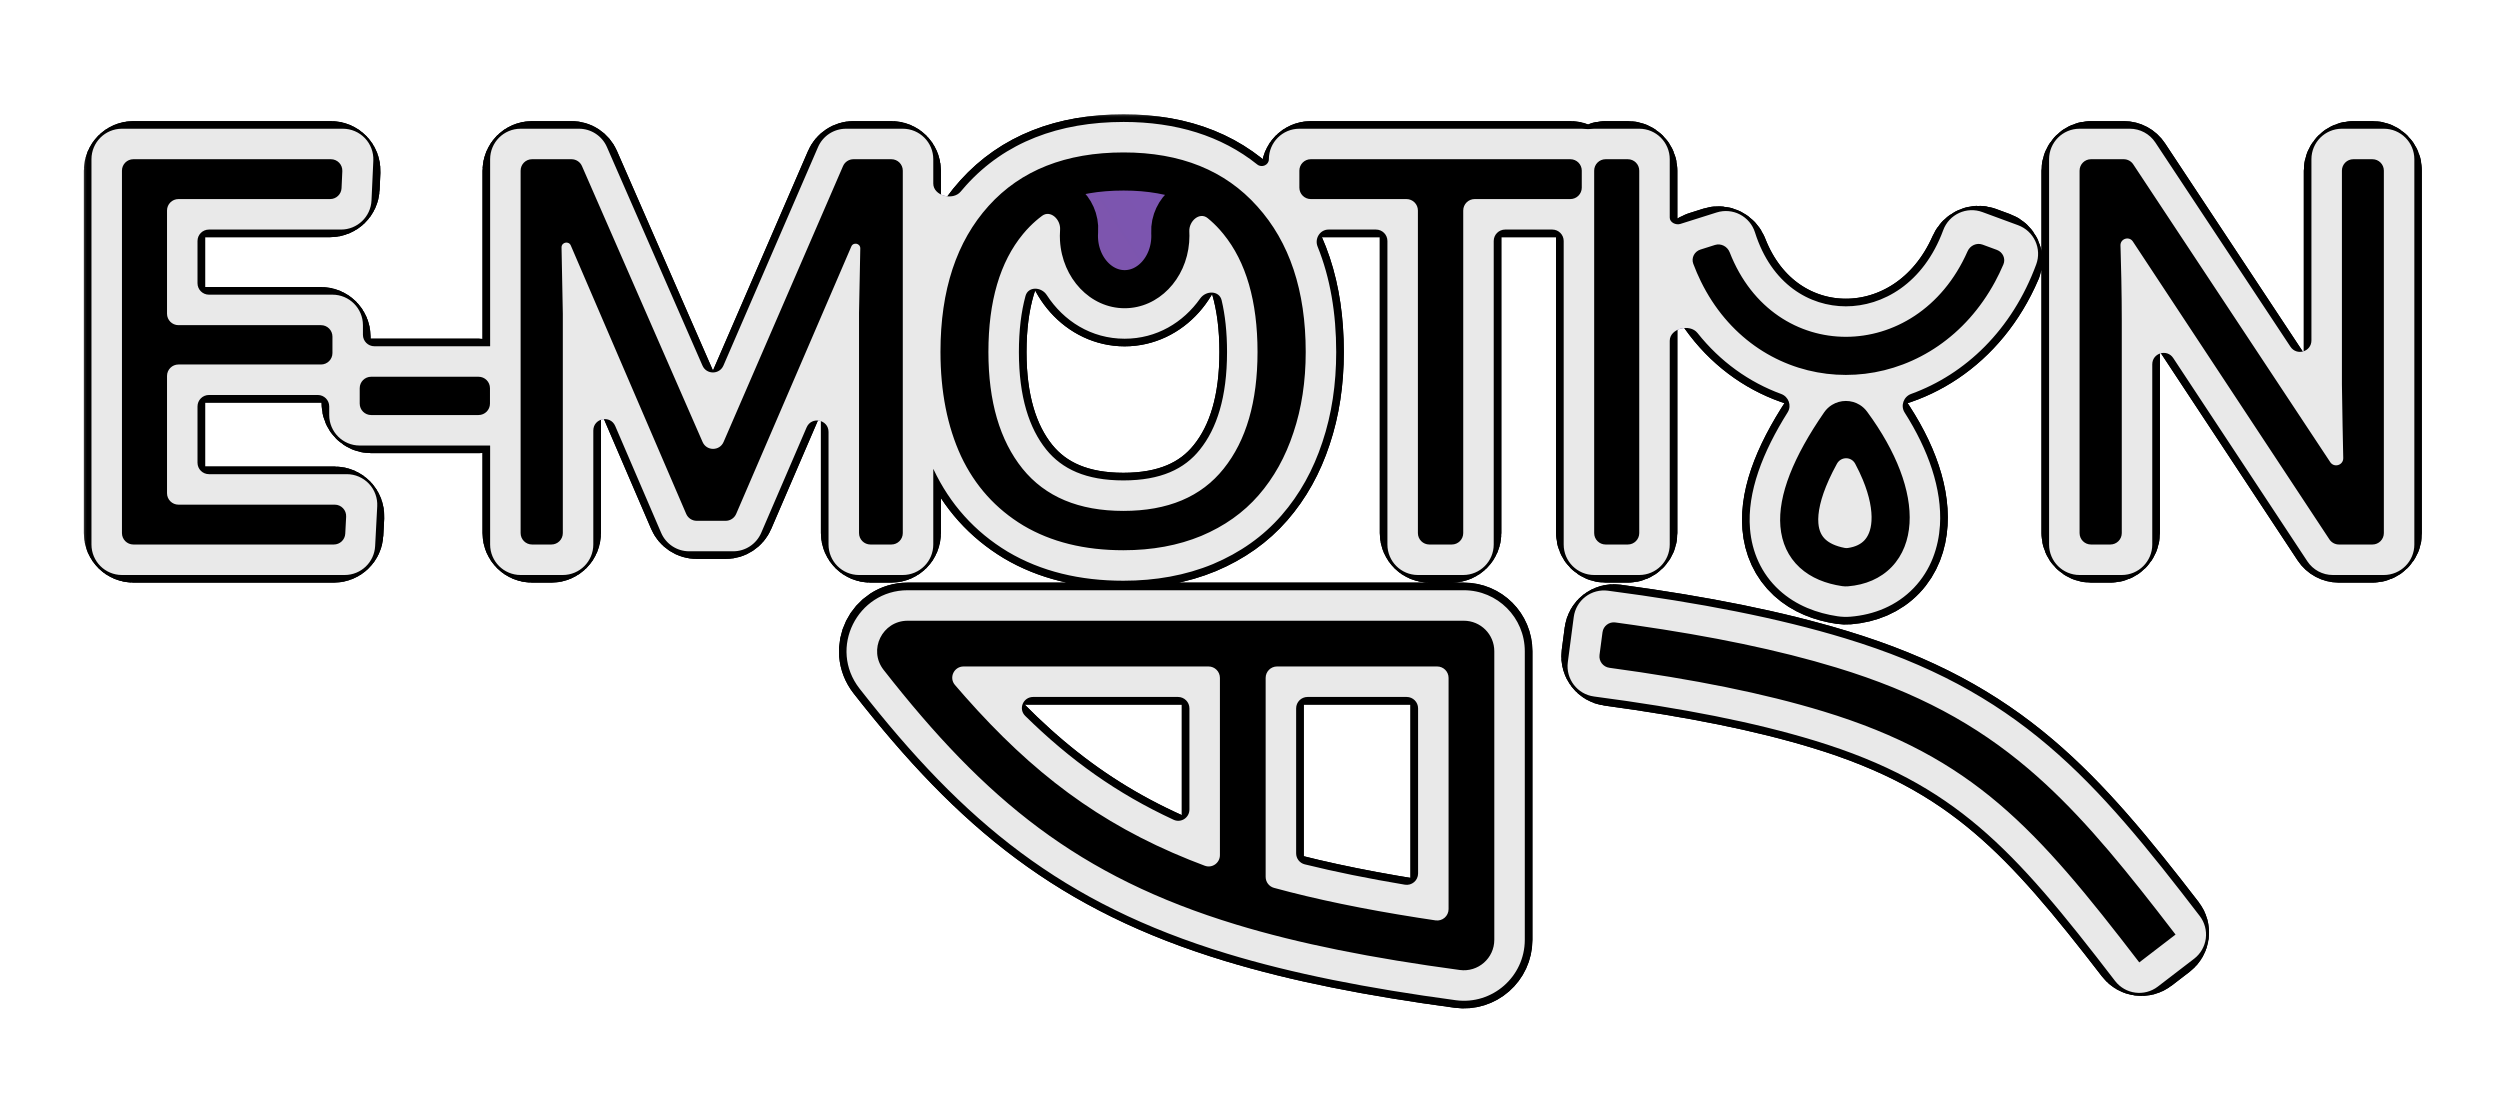 <svg width="328" height="147" viewBox="0 0 328 147" fill="none" xmlns="http://www.w3.org/2000/svg">
<mask id="path-1-outside-1_25_84" maskUnits="userSpaceOnUse" x="11" y="15" width="307" height="118" fill="black">
<rect fill="white" x="11" y="15" width="307" height="118"/>
<path fill-rule="evenodd" clip-rule="evenodd" d="M134.156 61.494C131.171 57.78 129.679 52.676 129.679 46.182C129.679 39.528 131.194 34.367 134.225 30.698C134.972 29.793 135.803 29 136.717 28.319C137.81 27.503 139.183 28.785 139.082 30.145C139.063 30.407 139.053 30.673 139.053 30.94C139.053 36.187 142.858 40.44 147.553 40.44C152.247 40.44 156.053 36.187 156.053 30.94C156.053 30.752 156.048 30.564 156.038 30.378C155.967 29.008 157.383 27.754 158.447 28.622C159.197 29.232 159.884 29.924 160.509 30.698C163.494 34.367 164.987 39.528 164.987 46.182C164.987 52.699 163.505 57.803 160.543 61.494C157.604 65.186 153.217 67.031 147.384 67.031C141.551 67.031 137.141 65.186 134.156 61.494ZM169.703 56.743C170.774 53.553 171.31 50.033 171.31 46.182C171.31 38.138 169.191 31.769 164.952 27.075C160.737 22.358 154.892 20 147.418 20C139.83 20 133.929 22.336 129.713 27.007C125.498 31.678 123.39 38.058 123.39 46.148C123.39 51.388 124.29 55.957 126.09 59.853C127.913 63.727 130.636 66.758 134.259 68.945C137.905 71.11 142.28 72.192 147.384 72.192C151.167 72.192 154.573 71.566 157.604 70.312C160.634 69.037 163.141 67.259 165.123 64.981C167.128 62.679 168.655 59.933 169.703 56.743ZM191.976 69.94C191.976 70.769 191.305 71.44 190.476 71.44H187.529C186.7 71.44 186.029 70.769 186.029 69.94V27.618C186.029 26.79 185.357 26.118 184.529 26.118H171.977C171.149 26.118 170.477 25.447 170.477 24.618V22.389C170.477 21.56 171.149 20.889 171.977 20.889H206.028C206.856 20.889 207.528 21.56 207.528 22.389V24.618C207.528 25.447 206.856 26.118 206.028 26.118H193.476C192.648 26.118 191.976 26.79 191.976 27.618V69.94ZM209.156 69.94C209.156 70.769 209.828 71.44 210.656 71.44H213.569C214.398 71.44 215.069 70.769 215.069 69.94V22.389C215.069 21.56 214.398 20.889 213.569 20.889H210.656C209.828 20.889 209.156 21.56 209.156 22.389V69.94ZM305.618 70.766C305.895 71.187 306.366 71.44 306.87 71.44H311.262C312.09 71.44 312.762 70.769 312.762 69.94V22.389C312.762 21.56 312.09 20.889 311.262 20.889H308.759C307.93 20.889 307.259 21.56 307.259 22.389V50.42C307.259 51.396 307.317 54.622 307.434 60.098C307.454 61.006 306.295 61.404 305.755 60.674V60.674L279.881 21.561C279.604 21.141 279.134 20.889 278.63 20.889H274.34C273.511 20.889 272.84 21.56 272.84 22.389V69.94C272.84 70.769 273.511 71.44 274.34 71.44H276.877C277.705 71.44 278.377 70.769 278.377 69.94V42.114C278.377 39.134 278.32 35.832 278.205 32.208C278.178 31.335 279.3 30.948 279.812 31.655V31.655L305.618 70.766ZM91.407 68.33C90.807 68.33 90.265 67.973 90.029 67.422L74.901 32.236V32.236C74.65 31.569 73.66 31.759 73.674 32.472L73.842 41.157V69.94C73.842 70.769 73.17 71.44 72.342 71.44H69.805C68.976 71.44 68.305 70.769 68.305 69.94V22.389C68.305 21.56 68.976 20.889 69.805 20.889H74.979C75.576 20.889 76.115 21.242 76.354 21.788L92.182 57.993C92.707 59.194 94.412 59.191 94.933 57.988L110.604 21.793C110.841 21.244 111.382 20.889 111.98 20.889H116.946C117.775 20.889 118.446 21.56 118.446 22.389V69.94C118.446 70.769 117.775 71.44 116.946 71.44H114.204C113.375 71.44 112.704 70.769 112.704 69.94V41.02L112.87 32.597C112.884 31.903 111.917 31.721 111.679 32.373V32.373L96.586 67.423C96.349 67.974 95.807 68.33 95.208 68.33H91.407ZM48.694 49.429C47.865 49.429 47.194 50.1 47.194 50.929V52.953C47.194 53.782 47.865 54.453 48.694 54.453H62.784C63.612 54.453 64.284 53.782 64.284 52.953V50.929C64.284 50.1 63.612 49.429 62.784 49.429H48.694ZM17.5 71.44C16.672 71.44 16 70.769 16 69.94V22.389C16 21.56 16.672 20.889 17.5 20.889H43.414C44.27 20.889 44.952 21.603 44.913 22.457L44.811 24.687C44.774 25.488 44.114 26.118 43.312 26.118H23.413C22.585 26.118 21.913 26.79 21.913 27.618V41.161C21.913 41.99 22.585 42.661 23.413 42.661H42.117C42.946 42.661 43.617 43.333 43.617 44.161V46.322C43.617 47.151 42.946 47.822 42.117 47.822H23.413C22.585 47.822 21.913 48.494 21.913 49.322V64.711C21.913 65.539 22.585 66.211 23.413 66.211H43.917C44.776 66.211 45.459 66.931 45.414 67.789L45.298 70.019C45.256 70.816 44.598 71.44 43.8 71.44H17.5ZM223.099 32.742C222.309 32.991 221.868 33.838 222.159 34.613C225.768 44.204 233.841 49.19 242.178 49.19C250.497 49.19 258.763 44.23 262.843 34.7C263.17 33.939 262.768 33.072 261.991 32.786L260.114 32.095C259.337 31.808 258.479 32.21 258.145 32.968C254.79 40.575 248.346 44.19 242.178 44.19C236.04 44.19 229.867 40.618 226.935 33.103C226.634 32.332 225.796 31.89 225.006 32.139L223.099 32.742ZM119.08 81.44C115.776 81.44 113.865 85.25 115.932 87.892C129.291 104.968 141.485 115.011 162.18 121.3C170.453 123.814 180.035 125.715 191.522 127.263C193.927 127.587 196.053 125.714 196.053 123.301V85.44C196.053 83.231 194.262 81.44 192.053 81.44H119.08ZM160.053 112.19C160.053 113.222 159.032 113.945 158.065 113.584C144.449 108.498 134.993 101.194 125.291 89.871C124.468 88.909 125.16 87.44 126.426 87.44H158.553C159.381 87.44 160.053 88.112 160.053 88.94V112.19ZM167.145 116.487C166.498 116.31 166.053 115.72 166.053 115.048V88.94C166.053 88.112 166.724 87.44 167.553 87.44H188.553C189.381 87.44 190.053 88.112 190.053 88.94V119.274C190.053 120.187 189.245 120.888 188.342 120.754C180.268 119.557 173.297 118.164 167.145 116.487ZM262.234 105.434C256.101 100.226 249.123 96.343 239.18 93.322C231.407 90.96 222.281 89.127 211.15 87.614C210.329 87.502 209.75 86.749 209.857 85.928L210.248 82.953C210.356 82.132 211.11 81.553 211.931 81.665C223.265 83.204 232.737 85.093 240.925 87.581C251.572 90.816 259.297 95.069 266.118 100.861C272.562 106.334 278.119 113.12 284.518 121.424C285.023 122.08 284.9 123.023 284.243 123.527L281.863 125.354C281.205 125.858 280.263 125.732 279.757 125.076C273.374 116.794 268.157 110.465 262.234 105.434ZM238.571 68.65C238.433 66.957 239.061 64.38 241.005 60.845C241.535 59.883 242.885 59.878 243.403 60.846C245.049 63.92 245.653 66.502 245.539 68.352C245.463 69.597 245.076 70.403 244.592 70.909C244.165 71.356 243.495 71.745 242.436 71.897C242.3 71.917 242.16 71.913 242.024 71.887C240.795 71.651 240.002 71.236 239.511 70.785C239.012 70.326 238.655 69.676 238.571 68.65ZM244.966 54.015C243.543 52.083 240.668 52.16 239.325 54.104C235.308 59.918 233.255 64.991 233.588 69.058C233.762 71.196 234.603 73.065 236.128 74.466C237.613 75.831 239.556 76.581 241.671 76.897C241.928 76.936 242.195 76.946 242.461 76.924C244.727 76.737 246.733 75.905 248.206 74.365C249.671 72.832 250.398 70.82 250.53 68.658C250.789 64.424 248.825 59.258 244.966 54.015Z"/>
</mask>
<path fill-rule="evenodd" clip-rule="evenodd" d="M134.156 61.494C131.171 57.78 129.679 52.676 129.679 46.182C129.679 39.528 131.194 34.367 134.225 30.698C134.972 29.793 135.803 29 136.717 28.319C137.81 27.503 139.183 28.785 139.082 30.145C139.063 30.407 139.053 30.673 139.053 30.94C139.053 36.187 142.858 40.44 147.553 40.44C152.247 40.44 156.053 36.187 156.053 30.94C156.053 30.752 156.048 30.564 156.038 30.378C155.967 29.008 157.383 27.754 158.447 28.622C159.197 29.232 159.884 29.924 160.509 30.698C163.494 34.367 164.987 39.528 164.987 46.182C164.987 52.699 163.505 57.803 160.543 61.494C157.604 65.186 153.217 67.031 147.384 67.031C141.551 67.031 137.141 65.186 134.156 61.494ZM169.703 56.743C170.774 53.553 171.31 50.033 171.31 46.182C171.31 38.138 169.191 31.769 164.952 27.075C160.737 22.358 154.892 20 147.418 20C139.83 20 133.929 22.336 129.713 27.007C125.498 31.678 123.39 38.058 123.39 46.148C123.39 51.388 124.29 55.957 126.09 59.853C127.913 63.727 130.636 66.758 134.259 68.945C137.905 71.11 142.28 72.192 147.384 72.192C151.167 72.192 154.573 71.566 157.604 70.312C160.634 69.037 163.141 67.259 165.123 64.981C167.128 62.679 168.655 59.933 169.703 56.743ZM191.976 69.94C191.976 70.769 191.305 71.44 190.476 71.44H187.529C186.7 71.44 186.029 70.769 186.029 69.94V27.618C186.029 26.79 185.357 26.118 184.529 26.118H171.977C171.149 26.118 170.477 25.447 170.477 24.618V22.389C170.477 21.56 171.149 20.889 171.977 20.889H206.028C206.856 20.889 207.528 21.56 207.528 22.389V24.618C207.528 25.447 206.856 26.118 206.028 26.118H193.476C192.648 26.118 191.976 26.79 191.976 27.618V69.94ZM209.156 69.94C209.156 70.769 209.828 71.44 210.656 71.44H213.569C214.398 71.44 215.069 70.769 215.069 69.94V22.389C215.069 21.56 214.398 20.889 213.569 20.889H210.656C209.828 20.889 209.156 21.56 209.156 22.389V69.94ZM305.618 70.766C305.895 71.187 306.366 71.44 306.87 71.44H311.262C312.09 71.44 312.762 70.769 312.762 69.94V22.389C312.762 21.56 312.09 20.889 311.262 20.889H308.759C307.93 20.889 307.259 21.56 307.259 22.389V50.42C307.259 51.396 307.317 54.622 307.434 60.098C307.454 61.006 306.295 61.404 305.755 60.674V60.674L279.881 21.561C279.604 21.141 279.134 20.889 278.63 20.889H274.34C273.511 20.889 272.84 21.56 272.84 22.389V69.94C272.84 70.769 273.511 71.44 274.34 71.44H276.877C277.705 71.44 278.377 70.769 278.377 69.94V42.114C278.377 39.134 278.32 35.832 278.205 32.208C278.178 31.335 279.3 30.948 279.812 31.655V31.655L305.618 70.766ZM91.407 68.33C90.807 68.33 90.265 67.973 90.029 67.422L74.901 32.236V32.236C74.65 31.569 73.66 31.759 73.674 32.472L73.842 41.157V69.94C73.842 70.769 73.17 71.44 72.342 71.44H69.805C68.976 71.44 68.305 70.769 68.305 69.94V22.389C68.305 21.56 68.976 20.889 69.805 20.889H74.979C75.576 20.889 76.115 21.242 76.354 21.788L92.182 57.993C92.707 59.194 94.412 59.191 94.933 57.988L110.604 21.793C110.841 21.244 111.382 20.889 111.98 20.889H116.946C117.775 20.889 118.446 21.56 118.446 22.389V69.94C118.446 70.769 117.775 71.44 116.946 71.44H114.204C113.375 71.44 112.704 70.769 112.704 69.94V41.02L112.87 32.597C112.884 31.903 111.917 31.721 111.679 32.373V32.373L96.586 67.423C96.349 67.974 95.807 68.33 95.208 68.33H91.407ZM48.694 49.429C47.865 49.429 47.194 50.1 47.194 50.929V52.953C47.194 53.782 47.865 54.453 48.694 54.453H62.784C63.612 54.453 64.284 53.782 64.284 52.953V50.929C64.284 50.1 63.612 49.429 62.784 49.429H48.694ZM17.5 71.44C16.672 71.44 16 70.769 16 69.94V22.389C16 21.56 16.672 20.889 17.5 20.889H43.414C44.27 20.889 44.952 21.603 44.913 22.457L44.811 24.687C44.774 25.488 44.114 26.118 43.312 26.118H23.413C22.585 26.118 21.913 26.79 21.913 27.618V41.161C21.913 41.99 22.585 42.661 23.413 42.661H42.117C42.946 42.661 43.617 43.333 43.617 44.161V46.322C43.617 47.151 42.946 47.822 42.117 47.822H23.413C22.585 47.822 21.913 48.494 21.913 49.322V64.711C21.913 65.539 22.585 66.211 23.413 66.211H43.917C44.776 66.211 45.459 66.931 45.414 67.789L45.298 70.019C45.256 70.816 44.598 71.44 43.8 71.44H17.5ZM223.099 32.742C222.309 32.991 221.868 33.838 222.159 34.613C225.768 44.204 233.841 49.19 242.178 49.19C250.497 49.19 258.763 44.23 262.843 34.7C263.17 33.939 262.768 33.072 261.991 32.786L260.114 32.095C259.337 31.808 258.479 32.21 258.145 32.968C254.79 40.575 248.346 44.19 242.178 44.19C236.04 44.19 229.867 40.618 226.935 33.103C226.634 32.332 225.796 31.89 225.006 32.139L223.099 32.742ZM119.08 81.44C115.776 81.44 113.865 85.25 115.932 87.892C129.291 104.968 141.485 115.011 162.18 121.3C170.453 123.814 180.035 125.715 191.522 127.263C193.927 127.587 196.053 125.714 196.053 123.301V85.44C196.053 83.231 194.262 81.44 192.053 81.44H119.08ZM160.053 112.19C160.053 113.222 159.032 113.945 158.065 113.584C144.449 108.498 134.993 101.194 125.291 89.871C124.468 88.909 125.16 87.44 126.426 87.44H158.553C159.381 87.44 160.053 88.112 160.053 88.94V112.19ZM167.145 116.487C166.498 116.31 166.053 115.72 166.053 115.048V88.94C166.053 88.112 166.724 87.44 167.553 87.44H188.553C189.381 87.44 190.053 88.112 190.053 88.94V119.274C190.053 120.187 189.245 120.888 188.342 120.754C180.268 119.557 173.297 118.164 167.145 116.487ZM262.234 105.434C256.101 100.226 249.123 96.343 239.18 93.322C231.407 90.96 222.281 89.127 211.15 87.614C210.329 87.502 209.75 86.749 209.857 85.928L210.248 82.953C210.356 82.132 211.11 81.553 211.931 81.665C223.265 83.204 232.737 85.093 240.925 87.581C251.572 90.816 259.297 95.069 266.118 100.861C272.562 106.334 278.119 113.12 284.518 121.424C285.023 122.08 284.9 123.023 284.243 123.527L281.863 125.354C281.205 125.858 280.263 125.732 279.757 125.076C273.374 116.794 268.157 110.465 262.234 105.434ZM238.571 68.65C238.433 66.957 239.061 64.38 241.005 60.845C241.535 59.883 242.885 59.878 243.403 60.846C245.049 63.92 245.653 66.502 245.539 68.352C245.463 69.597 245.076 70.403 244.592 70.909C244.165 71.356 243.495 71.745 242.436 71.897C242.3 71.917 242.16 71.913 242.024 71.887C240.795 71.651 240.002 71.236 239.511 70.785C239.012 70.326 238.655 69.676 238.571 68.65ZM244.966 54.015C243.543 52.083 240.668 52.16 239.325 54.104C235.308 59.918 233.255 64.991 233.588 69.058C233.762 71.196 234.603 73.065 236.128 74.466C237.613 75.831 239.556 76.581 241.671 76.897C241.928 76.936 242.195 76.946 242.461 76.924C244.727 76.737 246.733 75.905 248.206 74.365C249.671 72.832 250.398 70.82 250.53 68.658C250.789 64.424 248.825 59.258 244.966 54.015Z" fill="#E5E3E3"/>
<path fill-rule="evenodd" clip-rule="evenodd" d="M134.156 61.494C131.171 57.78 129.679 52.676 129.679 46.182C129.679 39.528 131.194 34.367 134.225 30.698C134.972 29.793 135.803 29 136.717 28.319C137.81 27.503 139.183 28.785 139.082 30.145C139.063 30.407 139.053 30.673 139.053 30.94C139.053 36.187 142.858 40.44 147.553 40.44C152.247 40.44 156.053 36.187 156.053 30.94C156.053 30.752 156.048 30.564 156.038 30.378C155.967 29.008 157.383 27.754 158.447 28.622C159.197 29.232 159.884 29.924 160.509 30.698C163.494 34.367 164.987 39.528 164.987 46.182C164.987 52.699 163.505 57.803 160.543 61.494C157.604 65.186 153.217 67.031 147.384 67.031C141.551 67.031 137.141 65.186 134.156 61.494ZM169.703 56.743C170.774 53.553 171.31 50.033 171.31 46.182C171.31 38.138 169.191 31.769 164.952 27.075C160.737 22.358 154.892 20 147.418 20C139.83 20 133.929 22.336 129.713 27.007C125.498 31.678 123.39 38.058 123.39 46.148C123.39 51.388 124.29 55.957 126.09 59.853C127.913 63.727 130.636 66.758 134.259 68.945C137.905 71.11 142.28 72.192 147.384 72.192C151.167 72.192 154.573 71.566 157.604 70.312C160.634 69.037 163.141 67.259 165.123 64.981C167.128 62.679 168.655 59.933 169.703 56.743ZM191.976 69.94C191.976 70.769 191.305 71.44 190.476 71.44H187.529C186.7 71.44 186.029 70.769 186.029 69.94V27.618C186.029 26.79 185.357 26.118 184.529 26.118H171.977C171.149 26.118 170.477 25.447 170.477 24.618V22.389C170.477 21.56 171.149 20.889 171.977 20.889H206.028C206.856 20.889 207.528 21.56 207.528 22.389V24.618C207.528 25.447 206.856 26.118 206.028 26.118H193.476C192.648 26.118 191.976 26.79 191.976 27.618V69.94ZM209.156 69.94C209.156 70.769 209.828 71.44 210.656 71.44H213.569C214.398 71.44 215.069 70.769 215.069 69.94V22.389C215.069 21.56 214.398 20.889 213.569 20.889H210.656C209.828 20.889 209.156 21.56 209.156 22.389V69.94ZM305.618 70.766C305.895 71.187 306.366 71.44 306.87 71.44H311.262C312.09 71.44 312.762 70.769 312.762 69.94V22.389C312.762 21.56 312.09 20.889 311.262 20.889H308.759C307.93 20.889 307.259 21.56 307.259 22.389V50.42C307.259 51.396 307.317 54.622 307.434 60.098C307.454 61.006 306.295 61.404 305.755 60.674V60.674L279.881 21.561C279.604 21.141 279.134 20.889 278.63 20.889H274.34C273.511 20.889 272.84 21.56 272.84 22.389V69.94C272.84 70.769 273.511 71.44 274.34 71.44H276.877C277.705 71.44 278.377 70.769 278.377 69.94V42.114C278.377 39.134 278.32 35.832 278.205 32.208C278.178 31.335 279.3 30.948 279.812 31.655V31.655L305.618 70.766ZM91.407 68.33C90.807 68.33 90.265 67.973 90.029 67.422L74.901 32.236V32.236C74.65 31.569 73.66 31.759 73.674 32.472L73.842 41.157V69.94C73.842 70.769 73.17 71.44 72.342 71.44H69.805C68.976 71.44 68.305 70.769 68.305 69.94V22.389C68.305 21.56 68.976 20.889 69.805 20.889H74.979C75.576 20.889 76.115 21.242 76.354 21.788L92.182 57.993C92.707 59.194 94.412 59.191 94.933 57.988L110.604 21.793C110.841 21.244 111.382 20.889 111.98 20.889H116.946C117.775 20.889 118.446 21.56 118.446 22.389V69.94C118.446 70.769 117.775 71.44 116.946 71.44H114.204C113.375 71.44 112.704 70.769 112.704 69.94V41.02L112.87 32.597C112.884 31.903 111.917 31.721 111.679 32.373V32.373L96.586 67.423C96.349 67.974 95.807 68.33 95.208 68.33H91.407ZM48.694 49.429C47.865 49.429 47.194 50.1 47.194 50.929V52.953C47.194 53.782 47.865 54.453 48.694 54.453H62.784C63.612 54.453 64.284 53.782 64.284 52.953V50.929C64.284 50.1 63.612 49.429 62.784 49.429H48.694ZM17.5 71.44C16.672 71.44 16 70.769 16 69.94V22.389C16 21.56 16.672 20.889 17.5 20.889H43.414C44.27 20.889 44.952 21.603 44.913 22.457L44.811 24.687C44.774 25.488 44.114 26.118 43.312 26.118H23.413C22.585 26.118 21.913 26.79 21.913 27.618V41.161C21.913 41.99 22.585 42.661 23.413 42.661H42.117C42.946 42.661 43.617 43.333 43.617 44.161V46.322C43.617 47.151 42.946 47.822 42.117 47.822H23.413C22.585 47.822 21.913 48.494 21.913 49.322V64.711C21.913 65.539 22.585 66.211 23.413 66.211H43.917C44.776 66.211 45.459 66.931 45.414 67.789L45.298 70.019C45.256 70.816 44.598 71.44 43.8 71.44H17.5ZM223.099 32.742C222.309 32.991 221.868 33.838 222.159 34.613C225.768 44.204 233.841 49.19 242.178 49.19C250.497 49.19 258.763 44.23 262.843 34.7C263.17 33.939 262.768 33.072 261.991 32.786L260.114 32.095C259.337 31.808 258.479 32.21 258.145 32.968C254.79 40.575 248.346 44.19 242.178 44.19C236.04 44.19 229.867 40.618 226.935 33.103C226.634 32.332 225.796 31.89 225.006 32.139L223.099 32.742ZM119.08 81.44C115.776 81.44 113.865 85.25 115.932 87.892C129.291 104.968 141.485 115.011 162.18 121.3C170.453 123.814 180.035 125.715 191.522 127.263C193.927 127.587 196.053 125.714 196.053 123.301V85.44C196.053 83.231 194.262 81.44 192.053 81.44H119.08ZM160.053 112.19C160.053 113.222 159.032 113.945 158.065 113.584C144.449 108.498 134.993 101.194 125.291 89.871C124.468 88.909 125.16 87.44 126.426 87.44H158.553C159.381 87.44 160.053 88.112 160.053 88.94V112.19ZM167.145 116.487C166.498 116.31 166.053 115.72 166.053 115.048V88.94C166.053 88.112 166.724 87.44 167.553 87.44H188.553C189.381 87.44 190.053 88.112 190.053 88.94V119.274C190.053 120.187 189.245 120.888 188.342 120.754C180.268 119.557 173.297 118.164 167.145 116.487ZM262.234 105.434C256.101 100.226 249.123 96.343 239.18 93.322C231.407 90.96 222.281 89.127 211.15 87.614C210.329 87.502 209.75 86.749 209.857 85.928L210.248 82.953C210.356 82.132 211.11 81.553 211.931 81.665C223.265 83.204 232.737 85.093 240.925 87.581C251.572 90.816 259.297 95.069 266.118 100.861C272.562 106.334 278.119 113.12 284.518 121.424C285.023 122.08 284.9 123.023 284.243 123.527L281.863 125.354C281.205 125.858 280.263 125.732 279.757 125.076C273.374 116.794 268.157 110.465 262.234 105.434ZM238.571 68.65C238.433 66.957 239.061 64.38 241.005 60.845C241.535 59.883 242.885 59.878 243.403 60.846C245.049 63.92 245.653 66.502 245.539 68.352C245.463 69.597 245.076 70.403 244.592 70.909C244.165 71.356 243.495 71.745 242.436 71.897C242.3 71.917 242.16 71.913 242.024 71.887C240.795 71.651 240.002 71.236 239.511 70.785C239.012 70.326 238.655 69.676 238.571 68.65ZM244.966 54.015C243.543 52.083 240.668 52.16 239.325 54.104C235.308 59.918 233.255 64.991 233.588 69.058C233.762 71.196 234.603 73.065 236.128 74.466C237.613 75.831 239.556 76.581 241.671 76.897C241.928 76.936 242.195 76.946 242.461 76.924C244.727 76.737 246.733 75.905 248.206 74.365C249.671 72.832 250.398 70.82 250.53 68.658C250.789 64.424 248.825 59.258 244.966 54.015Z" stroke="black" stroke-width="10" stroke-linejoin="round" mask="url(#path-1-outside-1_25_84)"/>
<path fill-rule="evenodd" clip-rule="evenodd" d="M134.259 68.945C130.636 66.758 127.913 63.727 126.09 59.853C124.29 55.957 123.39 51.388 123.39 46.148C123.39 38.058 125.498 31.678 129.713 27.007C133.929 22.336 139.83 20 147.418 20C154.892 20 160.737 22.358 164.952 27.075C169.191 31.769 171.31 38.138 171.31 46.182C171.31 50.033 170.774 53.553 169.703 56.743C168.655 59.933 167.128 62.679 165.123 64.981C163.141 67.259 160.634 69.037 157.604 70.312C154.573 71.566 151.167 72.192 147.384 72.192C142.28 72.192 137.905 71.11 134.259 68.945ZM135.103 29.725C134.798 30.034 134.506 30.358 134.225 30.698C131.194 34.367 129.679 39.528 129.679 46.182C129.679 52.676 131.171 57.78 134.156 61.494C137.141 65.186 141.551 67.031 147.384 67.031C153.217 67.031 157.604 65.186 160.543 61.494C163.505 57.803 164.987 52.699 164.987 46.182C164.987 39.528 163.494 34.367 160.509 30.698C160.353 30.506 160.194 30.318 160.031 30.136C159.538 29.585 159.01 29.08 158.447 28.621C157.383 27.754 155.967 29.008 156.038 30.378C156.048 30.564 156.053 30.752 156.053 30.94C156.053 31.231 156.041 31.519 156.018 31.803C155.628 36.645 151.987 40.44 147.553 40.44C143.043 40.44 139.353 36.514 139.07 31.553C139.059 31.351 139.053 31.146 139.053 30.94C139.053 30.673 139.063 30.407 139.082 30.145C139.183 28.785 137.81 27.503 136.717 28.319C136.146 28.744 135.608 29.213 135.103 29.725ZM137.337 38.712C136.618 37.601 134.892 37.553 134.545 38.831C133.986 40.885 133.679 43.317 133.679 46.182C133.679 52.09 135.035 56.199 137.27 58.983C139.323 61.52 142.457 63.031 147.384 63.031C152.316 63.031 155.411 61.518 157.414 59.002L157.423 58.991C159.635 56.235 160.987 52.128 160.987 46.182C160.987 43.576 160.736 41.327 160.278 39.395C159.97 38.1 158.227 38.081 157.46 39.168C155.242 42.31 151.746 44.44 147.553 44.44C143.16 44.44 139.533 42.103 137.337 38.712ZM168.141 67.606C165.723 70.385 162.699 72.507 159.156 73.999L159.132 74.009C155.548 75.491 151.611 76.192 147.384 76.192C141.708 76.192 136.596 74.985 132.217 72.385L132.192 72.37C127.884 69.769 124.626 66.136 122.471 61.557L122.459 61.531V61.531C122.456 61.525 122.446 61.527 122.446 61.534V71.44C122.446 73.65 120.655 75.44 118.446 75.44H112.704C110.495 75.44 108.704 73.65 108.704 71.44V56.671C108.704 55.041 106.471 54.581 105.826 56.078L99.869 69.912C99.237 71.379 97.793 72.33 96.195 72.33H90.419C88.82 72.33 87.375 71.378 86.744 69.91L80.72 55.897C80.076 54.4 77.842 54.86 77.842 56.49V71.44C77.842 73.65 76.051 75.44 73.842 75.44H68.305C66.095 75.44 64.305 73.65 64.305 71.44V58.474C64.305 58.462 64.295 58.453 64.284 58.453V58.453H47.194C44.985 58.453 43.194 56.662 43.194 54.453V53.322C43.194 52.494 42.522 51.822 41.694 51.822H27.413C26.585 51.822 25.913 52.494 25.913 53.322V60.711C25.913 61.539 26.585 62.211 27.413 62.211H45.497C46.594 62.211 47.643 62.662 48.398 63.457C49.154 64.253 49.549 65.324 49.492 66.42L49.218 71.649C49.107 73.774 47.352 75.44 45.224 75.44H16C13.791 75.44 12 73.65 12 71.44V20.889C12 18.68 13.791 16.889 16 16.889H44.984C46.077 16.889 47.122 17.336 47.877 18.126C48.631 18.916 49.03 19.98 48.98 21.072L48.741 26.301C48.643 28.437 46.883 30.118 44.745 30.118H27.413C26.585 30.118 25.913 30.79 25.913 31.618V37.161C25.913 37.99 26.585 38.661 27.413 38.661H43.617C45.826 38.661 47.617 40.452 47.617 42.661V43.929C47.617 44.757 48.289 45.429 49.117 45.429H64.284V45.429C64.295 45.429 64.305 45.419 64.305 45.408V20.889C64.305 18.68 66.095 16.889 68.305 16.889H75.961C77.55 16.889 78.989 17.83 79.626 19.286L92.164 47.967C92.689 49.168 94.394 49.165 94.915 47.962L107.324 19.299C107.958 17.836 109.4 16.889 110.995 16.889H118.446C120.655 16.889 122.446 18.68 122.446 20.889V24.08C122.446 25.684 125.016 26.373 126.041 25.139C126.269 24.864 126.503 24.593 126.744 24.327C131.872 18.644 138.952 16 147.418 16C154.277 16 160.219 17.798 164.954 21.583C165.55 22.059 166.477 21.652 166.477 20.889V20.889C166.477 18.68 168.268 16.889 170.477 16.889H207.528C207.7 16.889 207.87 16.9 208.036 16.921C208.239 16.946 208.445 16.946 208.648 16.921C208.814 16.9 208.984 16.889 209.156 16.889H215.069C217.278 16.889 219.069 18.68 219.069 20.889V28.546C219.069 29.178 219.862 29.569 220.464 29.379V29.379L225.232 27.873C226.244 27.554 227.341 27.649 228.282 28.139C229.223 28.628 229.932 29.471 230.251 30.483C232.415 37.335 237.447 40.19 242.178 40.19C246.967 40.19 252.355 37.245 254.953 30.193C255.717 28.12 258.017 27.059 260.09 27.823L264.781 29.551C265.777 29.918 266.586 30.665 267.03 31.628C267.475 32.592 267.519 33.692 267.152 34.688C263.979 43.3 257.838 49.112 250.736 51.685C249.754 52.04 249.324 53.237 249.884 54.118C252.997 59.015 254.813 64.153 254.523 68.902C254.345 71.797 253.349 74.774 251.097 77.129L248.206 74.365C249.671 72.832 250.398 70.82 250.53 68.658C250.789 64.424 248.825 59.258 244.966 54.015C244.693 53.644 244.366 53.347 244.007 53.123C243.449 52.776 242.813 52.604 242.178 52.605C241.542 52.606 240.907 52.78 240.352 53.123C239.96 53.366 239.608 53.693 239.325 54.104C235.308 59.918 233.255 64.991 233.588 69.058C233.762 71.196 234.603 73.065 236.128 74.466C237.613 75.831 239.556 76.581 241.671 76.897C241.928 76.936 242.195 76.946 242.461 76.924C244.727 76.737 246.733 75.905 248.206 74.365L251.097 77.129C248.825 79.504 245.838 80.659 242.789 80.91C242.211 80.958 241.634 80.936 241.078 80.853C238.436 80.457 235.662 79.471 233.421 77.411C231.074 75.254 229.848 72.41 229.601 69.383C229.207 64.565 231.259 59.328 234.547 54.085C235.093 53.213 234.661 52.044 233.695 51.69C229.504 50.154 225.698 47.457 222.713 43.69C221.706 42.419 219.069 43.097 219.069 44.718V71.44C219.069 73.65 217.278 75.44 215.069 75.44H209.156C206.947 75.44 205.156 73.65 205.156 71.44V31.618C205.156 30.79 204.485 30.118 203.656 30.118H197.476C196.648 30.118 195.976 30.79 195.976 31.618V71.44C195.976 73.65 194.185 75.44 191.976 75.44H186.029C183.82 75.44 182.029 73.65 182.029 71.44V31.618C182.029 30.79 181.357 30.118 180.529 30.118H174.301C173.181 30.118 172.448 31.307 172.867 32.345C174.524 36.443 175.31 41.086 175.31 46.182C175.31 50.399 174.724 54.352 173.5 58.004C172.302 61.644 170.527 64.867 168.141 67.606ZM206.028 26.118C206.856 26.118 207.528 25.447 207.528 24.618V22.389C207.528 21.56 206.856 20.889 206.028 20.889H171.977C171.149 20.889 170.477 21.56 170.477 22.389V24.618C170.477 25.447 171.149 26.118 171.977 26.118H184.529C185.357 26.118 186.029 26.79 186.029 27.618V69.94C186.029 70.769 186.7 71.44 187.529 71.44H190.476C191.305 71.44 191.976 70.769 191.976 69.94V27.618C191.976 26.79 192.648 26.118 193.476 26.118H206.028ZM209.156 69.94C209.156 70.769 209.828 71.44 210.656 71.44H213.569C214.398 71.44 215.069 70.769 215.069 69.94V22.389C215.069 21.56 214.398 20.889 213.569 20.889H210.656C209.828 20.889 209.156 21.56 209.156 22.389V69.94ZM239.669 49.039C240.5 49.14 241.337 49.19 242.178 49.19C243.022 49.19 243.866 49.139 244.705 49.038C251.452 48.219 257.883 44.123 261.753 36.961C262.143 36.238 262.508 35.484 262.844 34.698C263.17 33.937 262.768 33.072 261.991 32.786L260.114 32.095C259.337 31.808 258.479 32.21 258.145 32.968C254.79 40.575 248.346 44.19 242.178 44.19C236.04 44.19 229.867 40.618 226.935 33.103C226.634 32.332 225.796 31.89 225.006 32.139L223.099 32.742C222.309 32.991 221.867 33.836 222.159 34.611C222.46 35.413 222.793 36.182 223.154 36.919C226.682 44.113 232.947 48.222 239.669 49.039ZM94.933 57.988C94.412 59.191 92.707 59.194 92.182 57.993L76.354 21.788C76.115 21.242 75.576 20.889 74.979 20.889H69.805C68.976 20.889 68.305 21.56 68.305 22.389V69.94C68.305 70.769 68.976 71.44 69.805 71.44H72.342C73.17 71.44 73.842 70.769 73.842 69.94V41.157L73.674 32.472C73.66 31.759 74.65 31.569 74.901 32.236V32.236L90.029 67.422C90.265 67.973 90.807 68.33 91.407 68.33H95.208C95.807 68.33 96.349 67.974 96.586 67.423L111.679 32.373V32.373C111.917 31.721 112.884 31.903 112.87 32.597L112.704 41.02V69.94C112.704 70.769 113.375 71.44 114.204 71.44H116.946C117.775 71.44 118.446 70.769 118.446 69.94V22.389C118.446 21.56 117.775 20.889 116.946 20.889H111.98C111.382 20.889 110.841 21.244 110.604 21.793L94.933 57.988ZM48.694 49.429C47.865 49.429 47.194 50.1 47.194 50.929V52.953C47.194 53.782 47.865 54.453 48.694 54.453H62.784C63.612 54.453 64.284 53.782 64.284 52.953V50.929C64.284 50.1 63.612 49.429 62.784 49.429H48.694ZM43.617 44.161C43.617 43.333 42.946 42.661 42.117 42.661H23.413C22.585 42.661 21.913 41.99 21.913 41.161V27.618C21.913 26.79 22.585 26.118 23.413 26.118H43.312C44.114 26.118 44.774 25.488 44.811 24.687L44.913 22.457C44.952 21.603 44.27 20.889 43.414 20.889H17.5C16.672 20.889 16 21.56 16 22.389V69.94C16 70.769 16.672 71.44 17.5 71.44H43.8C44.598 71.44 45.256 70.816 45.298 70.019L45.414 67.789C45.459 66.931 44.776 66.211 43.917 66.211H23.413C22.585 66.211 21.913 65.539 21.913 64.711V49.322C21.913 48.494 22.585 47.822 23.413 47.822H42.117C42.946 47.822 43.617 47.151 43.617 46.322V44.161ZM316.762 71.44C316.762 73.65 314.971 75.44 312.762 75.44H306.062C304.718 75.44 303.464 74.765 302.724 73.643L285.129 46.976C284.31 45.734 282.377 46.315 282.377 47.802V71.44C282.377 73.65 280.586 75.44 278.377 75.44H272.84C270.631 75.44 268.84 73.65 268.84 71.44V20.889C268.84 18.68 270.631 16.889 272.84 16.889H279.437C280.779 16.889 282.032 17.562 282.773 18.682L300.508 45.492C301.328 46.732 303.259 46.151 303.259 44.664V20.889C303.259 18.68 305.05 16.889 307.259 16.889H312.762C314.971 16.889 316.762 18.68 316.762 20.889V71.44ZM307.346 55.829C307.367 56.887 307.392 58.092 307.42 59.443C307.421 59.485 307.422 59.528 307.423 59.57C307.427 59.745 307.431 59.921 307.434 60.1C307.454 61.008 306.295 61.404 305.755 60.674V60.674L279.881 21.561C279.604 21.141 279.134 20.889 278.63 20.889H274.34C273.511 20.889 272.84 21.56 272.84 22.389V69.94C272.84 70.769 273.511 71.44 274.34 71.44H276.877C277.705 71.44 278.377 70.769 278.377 69.94V42.114C278.377 40.401 278.358 38.582 278.32 36.657C278.296 35.417 278.264 34.134 278.224 32.807C278.223 32.773 278.222 32.739 278.221 32.706C278.216 32.54 278.21 32.374 278.205 32.208C278.178 31.334 279.3 30.948 279.812 31.655V31.655L305.618 70.766C305.895 71.187 306.366 71.44 306.87 71.44H311.262C312.09 71.44 312.762 70.769 312.762 69.94V22.389C312.762 21.56 312.09 20.889 311.262 20.889H308.759C307.93 20.889 307.259 21.56 307.259 22.389V50.42C307.259 51.107 307.288 52.91 307.346 55.829ZM126.658 91.44C135.406 101.328 144.123 108.007 156.053 112.804C156.714 113.07 157.386 113.33 158.068 113.585C159.035 113.946 160.053 113.222 160.053 112.19V88.94C160.053 88.112 159.381 87.44 158.553 87.44H126.426C125.16 87.44 124.468 88.909 125.291 89.871C125.747 90.403 126.203 90.926 126.658 91.44ZM135.554 91.44C134.238 91.44 133.571 93.005 134.509 93.927C140.42 99.739 146.545 104.113 153.978 107.553C154.954 108.005 156.053 107.281 156.053 106.205V92.94C156.053 92.112 155.381 91.44 154.553 91.44H135.554ZM209.141 91.381C206.951 91.093 205.409 89.085 205.696 86.894L206.477 80.945C206.615 79.893 207.166 78.939 208.007 78.293C208.849 77.647 209.912 77.362 210.964 77.5C223.084 79.092 233.261 81.071 242.088 83.754C253.205 87.132 261.428 91.631 268.707 97.812C275.82 103.853 281.827 111.344 288.606 120.179C289.252 121.021 289.537 122.085 289.399 123.136C289.26 124.188 288.709 125.142 287.868 125.788L283.108 129.44C281.355 130.785 278.844 130.454 277.499 128.702C270.682 119.817 265.485 113.443 259.645 108.483C253.97 103.664 247.491 100.028 238.017 97.149C230.184 94.769 220.827 92.915 209.141 91.381ZM112.782 90.357C108.626 85.045 112.498 77.44 119.08 77.44H192.053C196.471 77.44 200.053 81.022 200.053 85.44V123.301C200.053 128.124 195.804 131.876 190.988 131.227C179.376 129.663 169.565 127.725 161.017 125.127C139.343 118.541 126.507 107.901 112.782 90.357ZM170.053 111.954C170.053 112.639 170.516 113.238 171.181 113.402C175.166 114.386 179.519 115.269 184.317 116.071C185.227 116.224 186.053 115.519 186.053 114.597V92.94C186.053 92.112 185.381 91.44 184.553 91.44H171.553C170.724 91.44 170.053 92.112 170.053 92.94V111.954ZM190.053 119.274C190.053 120.187 189.245 120.888 188.342 120.754C187.569 120.64 186.806 120.523 186.053 120.405C178.941 119.288 172.708 118.004 167.146 116.487C166.498 116.31 166.053 115.72 166.053 115.048V88.94C166.053 88.112 166.724 87.44 167.553 87.44H188.553C189.381 87.44 190.053 88.112 190.053 88.94V119.274ZM214.406 82.011C224.654 83.486 233.341 85.276 240.925 87.581C251.572 90.816 259.297 95.069 266.118 100.861C272.043 105.893 277.219 112.036 282.988 119.448C283.79 120.478 284.603 121.533 285.432 122.613V122.613C285.432 122.614 285.432 122.615 285.431 122.615L280.675 126.265C280.674 126.266 280.672 126.266 280.671 126.265V126.265C273.866 117.396 268.437 110.703 262.234 105.434C256.101 100.226 249.123 96.343 239.18 93.322C231.407 90.96 222.281 89.127 211.15 87.614C210.329 87.502 209.75 86.749 209.857 85.928L210.248 82.953C210.356 82.132 211.109 81.553 211.93 81.665C212.765 81.778 213.591 81.893 214.406 82.011ZM239.968 62.905C240.261 62.258 240.605 61.572 241.005 60.845C241.535 59.883 242.884 59.877 243.403 60.845C243.796 61.579 244.129 62.285 244.408 62.96C245.296 65.111 245.626 66.944 245.539 68.352C245.463 69.597 245.076 70.403 244.592 70.909C244.165 71.356 243.495 71.745 242.436 71.897C242.3 71.917 242.16 71.913 242.024 71.887C240.795 71.651 240.002 71.236 239.511 70.785C239.012 70.326 238.655 69.676 238.571 68.65C238.461 67.305 238.835 65.403 239.968 62.905ZM115.932 87.892C113.865 85.25 115.776 81.44 119.08 81.44H192.053C194.262 81.44 196.053 83.231 196.053 85.44V123.301C196.053 125.714 193.927 127.587 191.522 127.263C180.035 125.715 170.453 123.814 162.18 121.3C141.485 115.011 129.291 104.968 115.932 87.892Z" fill="url(#paint0_linear_25_84)"/>
<mask id="path-3-outside-2_25_84" maskUnits="userSpaceOnUse" x="11" y="15" width="307" height="118" fill="black">
<rect fill="white" x="11" y="15" width="307" height="118"/>
<path fill-rule="evenodd" clip-rule="evenodd" d="M134.156 61.494C131.171 57.78 129.679 52.676 129.679 46.182C129.679 39.528 131.194 34.367 134.225 30.698C134.972 29.793 135.803 29 136.717 28.319C137.81 27.503 139.183 28.785 139.082 30.145C139.063 30.407 139.053 30.673 139.053 30.94C139.053 36.187 142.858 40.44 147.553 40.44C152.247 40.44 156.053 36.187 156.053 30.94C156.053 30.752 156.048 30.564 156.038 30.378C155.967 29.008 157.383 27.754 158.447 28.622C159.197 29.232 159.884 29.924 160.509 30.698C163.494 34.367 164.987 39.528 164.987 46.182C164.987 52.699 163.505 57.803 160.543 61.494C157.604 65.186 153.217 67.031 147.384 67.031C141.551 67.031 137.141 65.186 134.156 61.494ZM169.703 56.743C170.774 53.553 171.31 50.033 171.31 46.182C171.31 38.138 169.191 31.769 164.952 27.075C160.737 22.358 154.892 20 147.418 20C139.83 20 133.929 22.336 129.713 27.007C125.498 31.678 123.39 38.058 123.39 46.148C123.39 51.388 124.29 55.957 126.09 59.853C127.913 63.727 130.636 66.758 134.259 68.945C137.905 71.11 142.28 72.192 147.384 72.192C151.167 72.192 154.573 71.566 157.604 70.312C160.634 69.037 163.141 67.259 165.123 64.981C167.128 62.679 168.655 59.933 169.703 56.743ZM191.976 69.94C191.976 70.769 191.305 71.44 190.476 71.44H187.529C186.7 71.44 186.029 70.769 186.029 69.94V27.618C186.029 26.79 185.357 26.118 184.529 26.118H171.977C171.149 26.118 170.477 25.447 170.477 24.618V22.389C170.477 21.56 171.149 20.889 171.977 20.889H206.028C206.856 20.889 207.528 21.56 207.528 22.389V24.618C207.528 25.447 206.856 26.118 206.028 26.118H193.476C192.648 26.118 191.976 26.79 191.976 27.618V69.94ZM209.156 69.94C209.156 70.769 209.828 71.44 210.656 71.44H213.569C214.398 71.44 215.069 70.769 215.069 69.94V22.389C215.069 21.56 214.398 20.889 213.569 20.889H210.656C209.828 20.889 209.156 21.56 209.156 22.389V69.94ZM305.618 70.766C305.895 71.187 306.366 71.44 306.87 71.44H311.262C312.09 71.44 312.762 70.769 312.762 69.94V22.389C312.762 21.56 312.09 20.889 311.262 20.889H308.759C307.93 20.889 307.259 21.56 307.259 22.389V50.42C307.259 51.396 307.317 54.622 307.434 60.098C307.454 61.006 306.295 61.404 305.755 60.674V60.674L279.881 21.561C279.604 21.141 279.134 20.889 278.63 20.889H274.34C273.511 20.889 272.84 21.56 272.84 22.389V69.94C272.84 70.769 273.511 71.44 274.34 71.44H276.877C277.705 71.44 278.377 70.769 278.377 69.94V42.114C278.377 39.134 278.32 35.832 278.205 32.208C278.178 31.335 279.3 30.948 279.812 31.655V31.655L305.618 70.766ZM91.407 68.33C90.807 68.33 90.265 67.973 90.029 67.422L74.901 32.236V32.236C74.65 31.569 73.66 31.759 73.674 32.472L73.842 41.157V69.94C73.842 70.769 73.17 71.44 72.342 71.44H69.805C68.976 71.44 68.305 70.769 68.305 69.94V22.389C68.305 21.56 68.976 20.889 69.805 20.889H74.979C75.576 20.889 76.115 21.242 76.354 21.788L92.182 57.993C92.707 59.194 94.412 59.191 94.933 57.988L110.604 21.793C110.841 21.244 111.382 20.889 111.98 20.889H116.946C117.775 20.889 118.446 21.56 118.446 22.389V69.94C118.446 70.769 117.775 71.44 116.946 71.44H114.204C113.375 71.44 112.704 70.769 112.704 69.94V41.02L112.87 32.597C112.884 31.903 111.917 31.721 111.679 32.373V32.373L96.586 67.423C96.349 67.974 95.807 68.33 95.208 68.33H91.407ZM48.694 49.429C47.865 49.429 47.194 50.1 47.194 50.929V52.953C47.194 53.782 47.865 54.453 48.694 54.453H62.784C63.612 54.453 64.284 53.782 64.284 52.953V50.929C64.284 50.1 63.612 49.429 62.784 49.429H48.694ZM17.5 71.44C16.672 71.44 16 70.769 16 69.94V22.389C16 21.56 16.672 20.889 17.5 20.889H43.414C44.27 20.889 44.952 21.603 44.913 22.457L44.811 24.687C44.774 25.488 44.114 26.118 43.312 26.118H23.413C22.585 26.118 21.913 26.79 21.913 27.618V41.161C21.913 41.99 22.585 42.661 23.413 42.661H42.117C42.946 42.661 43.617 43.333 43.617 44.161V46.322C43.617 47.151 42.946 47.822 42.117 47.822H23.413C22.585 47.822 21.913 48.494 21.913 49.322V64.711C21.913 65.539 22.585 66.211 23.413 66.211H43.917C44.776 66.211 45.459 66.931 45.414 67.789L45.298 70.019C45.256 70.816 44.598 71.44 43.8 71.44H17.5ZM223.099 32.742C222.309 32.991 221.868 33.838 222.159 34.613C225.768 44.204 233.841 49.19 242.178 49.19C250.497 49.19 258.763 44.23 262.843 34.7C263.17 33.939 262.768 33.072 261.991 32.786L260.114 32.095C259.337 31.808 258.479 32.21 258.145 32.968C254.79 40.575 248.346 44.19 242.178 44.19C236.04 44.19 229.867 40.618 226.935 33.103C226.634 32.332 225.796 31.89 225.006 32.139L223.099 32.742ZM119.08 81.44C115.776 81.44 113.865 85.25 115.932 87.892C129.291 104.968 141.485 115.011 162.18 121.3C170.453 123.814 180.035 125.715 191.522 127.263C193.927 127.587 196.053 125.714 196.053 123.301V85.44C196.053 83.231 194.262 81.44 192.053 81.44H119.08ZM160.053 112.19C160.053 113.222 159.032 113.945 158.065 113.584C144.449 108.498 134.993 101.194 125.291 89.871C124.468 88.909 125.16 87.44 126.426 87.44H158.553C159.381 87.44 160.053 88.112 160.053 88.94V112.19ZM167.145 116.487C166.498 116.31 166.053 115.72 166.053 115.048V88.94C166.053 88.112 166.724 87.44 167.553 87.44H188.553C189.381 87.44 190.053 88.112 190.053 88.94V119.274C190.053 120.187 189.245 120.888 188.342 120.754C180.268 119.557 173.297 118.164 167.145 116.487ZM262.234 105.434C256.101 100.226 249.123 96.343 239.18 93.322C231.407 90.96 222.281 89.127 211.15 87.614C210.329 87.502 209.75 86.749 209.857 85.928L210.248 82.953C210.356 82.132 211.11 81.553 211.931 81.665C223.265 83.204 232.737 85.093 240.925 87.581C251.572 90.816 259.297 95.069 266.118 100.861C272.562 106.334 278.119 113.12 284.518 121.424C285.023 122.08 284.9 123.023 284.243 123.527L281.863 125.354C281.205 125.858 280.263 125.732 279.757 125.076C273.374 116.794 268.157 110.465 262.234 105.434ZM238.571 68.65C238.433 66.957 239.061 64.38 241.005 60.845C241.535 59.883 242.885 59.878 243.403 60.846C245.049 63.92 245.653 66.502 245.539 68.352C245.463 69.597 245.076 70.403 244.592 70.909C244.165 71.356 243.495 71.745 242.436 71.897C242.3 71.917 242.16 71.913 242.024 71.887C240.795 71.651 240.002 71.236 239.511 70.785C239.012 70.326 238.655 69.676 238.571 68.65ZM244.966 54.015C243.543 52.083 240.668 52.16 239.325 54.104C235.308 59.918 233.255 64.991 233.588 69.058C233.762 71.196 234.603 73.065 236.128 74.466C237.613 75.831 239.556 76.581 241.671 76.897C241.928 76.936 242.195 76.946 242.461 76.924C244.727 76.737 246.733 75.905 248.206 74.365C249.671 72.832 250.398 70.82 250.53 68.658C250.789 64.424 248.825 59.258 244.966 54.015Z"/>
</mask>
<path fill-rule="evenodd" clip-rule="evenodd" d="M134.156 61.494C131.171 57.78 129.679 52.676 129.679 46.182C129.679 39.528 131.194 34.367 134.225 30.698C134.972 29.793 135.803 29 136.717 28.319C137.81 27.503 139.183 28.785 139.082 30.145C139.063 30.407 139.053 30.673 139.053 30.94C139.053 36.187 142.858 40.44 147.553 40.44C152.247 40.44 156.053 36.187 156.053 30.94C156.053 30.752 156.048 30.564 156.038 30.378C155.967 29.008 157.383 27.754 158.447 28.622C159.197 29.232 159.884 29.924 160.509 30.698C163.494 34.367 164.987 39.528 164.987 46.182C164.987 52.699 163.505 57.803 160.543 61.494C157.604 65.186 153.217 67.031 147.384 67.031C141.551 67.031 137.141 65.186 134.156 61.494ZM169.703 56.743C170.774 53.553 171.31 50.033 171.31 46.182C171.31 38.138 169.191 31.769 164.952 27.075C160.737 22.358 154.892 20 147.418 20C139.83 20 133.929 22.336 129.713 27.007C125.498 31.678 123.39 38.058 123.39 46.148C123.39 51.388 124.29 55.957 126.09 59.853C127.913 63.727 130.636 66.758 134.259 68.945C137.905 71.11 142.28 72.192 147.384 72.192C151.167 72.192 154.573 71.566 157.604 70.312C160.634 69.037 163.141 67.259 165.123 64.981C167.128 62.679 168.655 59.933 169.703 56.743ZM191.976 69.94C191.976 70.769 191.305 71.44 190.476 71.44H187.529C186.7 71.44 186.029 70.769 186.029 69.94V27.618C186.029 26.79 185.357 26.118 184.529 26.118H171.977C171.149 26.118 170.477 25.447 170.477 24.618V22.389C170.477 21.56 171.149 20.889 171.977 20.889H206.028C206.856 20.889 207.528 21.56 207.528 22.389V24.618C207.528 25.447 206.856 26.118 206.028 26.118H193.476C192.648 26.118 191.976 26.79 191.976 27.618V69.94ZM209.156 69.94C209.156 70.769 209.828 71.44 210.656 71.44H213.569C214.398 71.44 215.069 70.769 215.069 69.94V22.389C215.069 21.56 214.398 20.889 213.569 20.889H210.656C209.828 20.889 209.156 21.56 209.156 22.389V69.94ZM305.618 70.766C305.895 71.187 306.366 71.44 306.87 71.44H311.262C312.09 71.44 312.762 70.769 312.762 69.94V22.389C312.762 21.56 312.09 20.889 311.262 20.889H308.759C307.93 20.889 307.259 21.56 307.259 22.389V50.42C307.259 51.396 307.317 54.622 307.434 60.098C307.454 61.006 306.295 61.404 305.755 60.674V60.674L279.881 21.561C279.604 21.141 279.134 20.889 278.63 20.889H274.34C273.511 20.889 272.84 21.56 272.84 22.389V69.94C272.84 70.769 273.511 71.44 274.34 71.44H276.877C277.705 71.44 278.377 70.769 278.377 69.94V42.114C278.377 39.134 278.32 35.832 278.205 32.208C278.178 31.335 279.3 30.948 279.812 31.655V31.655L305.618 70.766ZM91.407 68.33C90.807 68.33 90.265 67.973 90.029 67.422L74.901 32.236V32.236C74.65 31.569 73.66 31.759 73.674 32.472L73.842 41.157V69.94C73.842 70.769 73.17 71.44 72.342 71.44H69.805C68.976 71.44 68.305 70.769 68.305 69.94V22.389C68.305 21.56 68.976 20.889 69.805 20.889H74.979C75.576 20.889 76.115 21.242 76.354 21.788L92.182 57.993C92.707 59.194 94.412 59.191 94.933 57.988L110.604 21.793C110.841 21.244 111.382 20.889 111.98 20.889H116.946C117.775 20.889 118.446 21.56 118.446 22.389V69.94C118.446 70.769 117.775 71.44 116.946 71.44H114.204C113.375 71.44 112.704 70.769 112.704 69.94V41.02L112.87 32.597C112.884 31.903 111.917 31.721 111.679 32.373V32.373L96.586 67.423C96.349 67.974 95.807 68.33 95.208 68.33H91.407ZM48.694 49.429C47.865 49.429 47.194 50.1 47.194 50.929V52.953C47.194 53.782 47.865 54.453 48.694 54.453H62.784C63.612 54.453 64.284 53.782 64.284 52.953V50.929C64.284 50.1 63.612 49.429 62.784 49.429H48.694ZM17.5 71.44C16.672 71.44 16 70.769 16 69.94V22.389C16 21.56 16.672 20.889 17.5 20.889H43.414C44.27 20.889 44.952 21.603 44.913 22.457L44.811 24.687C44.774 25.488 44.114 26.118 43.312 26.118H23.413C22.585 26.118 21.913 26.79 21.913 27.618V41.161C21.913 41.99 22.585 42.661 23.413 42.661H42.117C42.946 42.661 43.617 43.333 43.617 44.161V46.322C43.617 47.151 42.946 47.822 42.117 47.822H23.413C22.585 47.822 21.913 48.494 21.913 49.322V64.711C21.913 65.539 22.585 66.211 23.413 66.211H43.917C44.776 66.211 45.459 66.931 45.414 67.789L45.298 70.019C45.256 70.816 44.598 71.44 43.8 71.44H17.5ZM223.099 32.742C222.309 32.991 221.868 33.838 222.159 34.613C225.768 44.204 233.841 49.19 242.178 49.19C250.497 49.19 258.763 44.23 262.843 34.7C263.17 33.939 262.768 33.072 261.991 32.786L260.114 32.095C259.337 31.808 258.479 32.21 258.145 32.968C254.79 40.575 248.346 44.19 242.178 44.19C236.04 44.19 229.867 40.618 226.935 33.103C226.634 32.332 225.796 31.89 225.006 32.139L223.099 32.742ZM119.08 81.44C115.776 81.44 113.865 85.25 115.932 87.892C129.291 104.968 141.485 115.011 162.18 121.3C170.453 123.814 180.035 125.715 191.522 127.263C193.927 127.587 196.053 125.714 196.053 123.301V85.44C196.053 83.231 194.262 81.44 192.053 81.44H119.08ZM160.053 112.19C160.053 113.222 159.032 113.945 158.065 113.584C144.449 108.498 134.993 101.194 125.291 89.871C124.468 88.909 125.16 87.44 126.426 87.44H158.553C159.381 87.44 160.053 88.112 160.053 88.94V112.19ZM167.145 116.487C166.498 116.31 166.053 115.72 166.053 115.048V88.94C166.053 88.112 166.724 87.44 167.553 87.44H188.553C189.381 87.44 190.053 88.112 190.053 88.94V119.274C190.053 120.187 189.245 120.888 188.342 120.754C180.268 119.557 173.297 118.164 167.145 116.487ZM262.234 105.434C256.101 100.226 249.123 96.343 239.18 93.322C231.407 90.96 222.281 89.127 211.15 87.614C210.329 87.502 209.75 86.749 209.857 85.928L210.248 82.953C210.356 82.132 211.11 81.553 211.931 81.665C223.265 83.204 232.737 85.093 240.925 87.581C251.572 90.816 259.297 95.069 266.118 100.861C272.562 106.334 278.119 113.12 284.518 121.424C285.023 122.08 284.9 123.023 284.243 123.527L281.863 125.354C281.205 125.858 280.263 125.732 279.757 125.076C273.374 116.794 268.157 110.465 262.234 105.434ZM238.571 68.65C238.433 66.957 239.061 64.38 241.005 60.845C241.535 59.883 242.885 59.878 243.403 60.846C245.049 63.92 245.653 66.502 245.539 68.352C245.463 69.597 245.076 70.403 244.592 70.909C244.165 71.356 243.495 71.745 242.436 71.897C242.3 71.917 242.16 71.913 242.024 71.887C240.795 71.651 240.002 71.236 239.511 70.785C239.012 70.326 238.655 69.676 238.571 68.65ZM244.966 54.015C243.543 52.083 240.668 52.16 239.325 54.104C235.308 59.918 233.255 64.991 233.588 69.058C233.762 71.196 234.603 73.065 236.128 74.466C237.613 75.831 239.556 76.581 241.671 76.897C241.928 76.936 242.195 76.946 242.461 76.924C244.727 76.737 246.733 75.905 248.206 74.365C249.671 72.832 250.398 70.82 250.53 68.658C250.789 64.424 248.825 59.258 244.966 54.015Z" fill="url(#paint1_linear_25_84)"/>
<path fill-rule="evenodd" clip-rule="evenodd" d="M134.156 61.494C131.171 57.78 129.679 52.676 129.679 46.182C129.679 39.528 131.194 34.367 134.225 30.698C134.972 29.793 135.803 29 136.717 28.319C137.81 27.503 139.183 28.785 139.082 30.145C139.063 30.407 139.053 30.673 139.053 30.94C139.053 36.187 142.858 40.44 147.553 40.44C152.247 40.44 156.053 36.187 156.053 30.94C156.053 30.752 156.048 30.564 156.038 30.378C155.967 29.008 157.383 27.754 158.447 28.622C159.197 29.232 159.884 29.924 160.509 30.698C163.494 34.367 164.987 39.528 164.987 46.182C164.987 52.699 163.505 57.803 160.543 61.494C157.604 65.186 153.217 67.031 147.384 67.031C141.551 67.031 137.141 65.186 134.156 61.494ZM169.703 56.743C170.774 53.553 171.31 50.033 171.31 46.182C171.31 38.138 169.191 31.769 164.952 27.075C160.737 22.358 154.892 20 147.418 20C139.83 20 133.929 22.336 129.713 27.007C125.498 31.678 123.39 38.058 123.39 46.148C123.39 51.388 124.29 55.957 126.09 59.853C127.913 63.727 130.636 66.758 134.259 68.945C137.905 71.11 142.28 72.192 147.384 72.192C151.167 72.192 154.573 71.566 157.604 70.312C160.634 69.037 163.141 67.259 165.123 64.981C167.128 62.679 168.655 59.933 169.703 56.743ZM191.976 69.94C191.976 70.769 191.305 71.44 190.476 71.44H187.529C186.7 71.44 186.029 70.769 186.029 69.94V27.618C186.029 26.79 185.357 26.118 184.529 26.118H171.977C171.149 26.118 170.477 25.447 170.477 24.618V22.389C170.477 21.56 171.149 20.889 171.977 20.889H206.028C206.856 20.889 207.528 21.56 207.528 22.389V24.618C207.528 25.447 206.856 26.118 206.028 26.118H193.476C192.648 26.118 191.976 26.79 191.976 27.618V69.94ZM209.156 69.94C209.156 70.769 209.828 71.44 210.656 71.44H213.569C214.398 71.44 215.069 70.769 215.069 69.94V22.389C215.069 21.56 214.398 20.889 213.569 20.889H210.656C209.828 20.889 209.156 21.56 209.156 22.389V69.94ZM305.618 70.766C305.895 71.187 306.366 71.44 306.87 71.44H311.262C312.09 71.44 312.762 70.769 312.762 69.94V22.389C312.762 21.56 312.09 20.889 311.262 20.889H308.759C307.93 20.889 307.259 21.56 307.259 22.389V50.42C307.259 51.396 307.317 54.622 307.434 60.098C307.454 61.006 306.295 61.404 305.755 60.674V60.674L279.881 21.561C279.604 21.141 279.134 20.889 278.63 20.889H274.34C273.511 20.889 272.84 21.56 272.84 22.389V69.94C272.84 70.769 273.511 71.44 274.34 71.44H276.877C277.705 71.44 278.377 70.769 278.377 69.94V42.114C278.377 39.134 278.32 35.832 278.205 32.208C278.178 31.335 279.3 30.948 279.812 31.655V31.655L305.618 70.766ZM91.407 68.33C90.807 68.33 90.265 67.973 90.029 67.422L74.901 32.236V32.236C74.65 31.569 73.66 31.759 73.674 32.472L73.842 41.157V69.94C73.842 70.769 73.17 71.44 72.342 71.44H69.805C68.976 71.44 68.305 70.769 68.305 69.94V22.389C68.305 21.56 68.976 20.889 69.805 20.889H74.979C75.576 20.889 76.115 21.242 76.354 21.788L92.182 57.993C92.707 59.194 94.412 59.191 94.933 57.988L110.604 21.793C110.841 21.244 111.382 20.889 111.98 20.889H116.946C117.775 20.889 118.446 21.56 118.446 22.389V69.94C118.446 70.769 117.775 71.44 116.946 71.44H114.204C113.375 71.44 112.704 70.769 112.704 69.94V41.02L112.87 32.597C112.884 31.903 111.917 31.721 111.679 32.373V32.373L96.586 67.423C96.349 67.974 95.807 68.33 95.208 68.33H91.407ZM48.694 49.429C47.865 49.429 47.194 50.1 47.194 50.929V52.953C47.194 53.782 47.865 54.453 48.694 54.453H62.784C63.612 54.453 64.284 53.782 64.284 52.953V50.929C64.284 50.1 63.612 49.429 62.784 49.429H48.694ZM17.5 71.44C16.672 71.44 16 70.769 16 69.94V22.389C16 21.56 16.672 20.889 17.5 20.889H43.414C44.27 20.889 44.952 21.603 44.913 22.457L44.811 24.687C44.774 25.488 44.114 26.118 43.312 26.118H23.413C22.585 26.118 21.913 26.79 21.913 27.618V41.161C21.913 41.99 22.585 42.661 23.413 42.661H42.117C42.946 42.661 43.617 43.333 43.617 44.161V46.322C43.617 47.151 42.946 47.822 42.117 47.822H23.413C22.585 47.822 21.913 48.494 21.913 49.322V64.711C21.913 65.539 22.585 66.211 23.413 66.211H43.917C44.776 66.211 45.459 66.931 45.414 67.789L45.298 70.019C45.256 70.816 44.598 71.44 43.8 71.44H17.5ZM223.099 32.742C222.309 32.991 221.868 33.838 222.159 34.613C225.768 44.204 233.841 49.19 242.178 49.19C250.497 49.19 258.763 44.23 262.843 34.7C263.17 33.939 262.768 33.072 261.991 32.786L260.114 32.095C259.337 31.808 258.479 32.21 258.145 32.968C254.79 40.575 248.346 44.19 242.178 44.19C236.04 44.19 229.867 40.618 226.935 33.103C226.634 32.332 225.796 31.89 225.006 32.139L223.099 32.742ZM119.08 81.44C115.776 81.44 113.865 85.25 115.932 87.892C129.291 104.968 141.485 115.011 162.18 121.3C170.453 123.814 180.035 125.715 191.522 127.263C193.927 127.587 196.053 125.714 196.053 123.301V85.44C196.053 83.231 194.262 81.44 192.053 81.44H119.08ZM160.053 112.19C160.053 113.222 159.032 113.945 158.065 113.584C144.449 108.498 134.993 101.194 125.291 89.871C124.468 88.909 125.16 87.44 126.426 87.44H158.553C159.381 87.44 160.053 88.112 160.053 88.94V112.19ZM167.145 116.487C166.498 116.31 166.053 115.72 166.053 115.048V88.94C166.053 88.112 166.724 87.44 167.553 87.44H188.553C189.381 87.44 190.053 88.112 190.053 88.94V119.274C190.053 120.187 189.245 120.888 188.342 120.754C180.268 119.557 173.297 118.164 167.145 116.487ZM262.234 105.434C256.101 100.226 249.123 96.343 239.18 93.322C231.407 90.96 222.281 89.127 211.15 87.614C210.329 87.502 209.75 86.749 209.857 85.928L210.248 82.953C210.356 82.132 211.11 81.553 211.931 81.665C223.265 83.204 232.737 85.093 240.925 87.581C251.572 90.816 259.297 95.069 266.118 100.861C272.562 106.334 278.119 113.12 284.518 121.424C285.023 122.08 284.9 123.023 284.243 123.527L281.863 125.354C281.205 125.858 280.263 125.732 279.757 125.076C273.374 116.794 268.157 110.465 262.234 105.434ZM238.571 68.65C238.433 66.957 239.061 64.38 241.005 60.845C241.535 59.883 242.885 59.878 243.403 60.846C245.049 63.92 245.653 66.502 245.539 68.352C245.463 69.597 245.076 70.403 244.592 70.909C244.165 71.356 243.495 71.745 242.436 71.897C242.3 71.917 242.16 71.913 242.024 71.887C240.795 71.651 240.002 71.236 239.511 70.785C239.012 70.326 238.655 69.676 238.571 68.65ZM244.966 54.015C243.543 52.083 240.668 52.16 239.325 54.104C235.308 59.918 233.255 64.991 233.588 69.058C233.762 71.196 234.603 73.065 236.128 74.466C237.613 75.831 239.556 76.581 241.671 76.897C241.928 76.936 242.195 76.946 242.461 76.924C244.727 76.737 246.733 75.905 248.206 74.365C249.671 72.832 250.398 70.82 250.53 68.658C250.789 64.424 248.825 59.258 244.966 54.015Z" stroke="black" stroke-width="10" stroke-linejoin="round" mask="url(#path-3-outside-2_25_84)"/>
<path fill-rule="evenodd" clip-rule="evenodd" d="M134.259 68.945C130.636 66.758 127.913 63.727 126.09 59.853C124.29 55.957 123.39 51.388 123.39 46.148C123.39 38.058 125.498 31.678 129.713 27.007C133.929 22.336 139.83 20 147.418 20C154.892 20 160.737 22.358 164.952 27.075C169.191 31.769 171.31 38.138 171.31 46.182C171.31 50.033 170.774 53.553 169.703 56.743C168.655 59.933 167.128 62.679 165.123 64.981C163.141 67.259 160.634 69.037 157.604 70.312C154.573 71.566 151.167 72.192 147.384 72.192C142.28 72.192 137.905 71.11 134.259 68.945ZM135.103 29.725C134.798 30.034 134.506 30.358 134.225 30.698C131.194 34.367 129.679 39.528 129.679 46.182C129.679 52.676 131.171 57.78 134.156 61.494C137.141 65.186 141.551 67.031 147.384 67.031C153.217 67.031 157.604 65.186 160.543 61.494C163.505 57.803 164.987 52.699 164.987 46.182C164.987 39.528 163.494 34.367 160.509 30.698C160.353 30.506 160.194 30.318 160.031 30.136C159.538 29.585 159.01 29.08 158.447 28.621C157.383 27.754 155.967 29.008 156.038 30.378C156.048 30.564 156.053 30.752 156.053 30.94C156.053 31.231 156.041 31.519 156.018 31.803C155.628 36.645 151.987 40.44 147.553 40.44C143.043 40.44 139.353 36.514 139.07 31.553C139.059 31.351 139.053 31.146 139.053 30.94C139.053 30.673 139.063 30.407 139.082 30.145C139.183 28.785 137.81 27.503 136.717 28.319C136.146 28.744 135.608 29.213 135.103 29.725ZM137.337 38.712C136.618 37.601 134.892 37.553 134.545 38.831C133.986 40.885 133.679 43.317 133.679 46.182C133.679 52.09 135.035 56.199 137.27 58.983C139.323 61.52 142.457 63.031 147.384 63.031C152.316 63.031 155.411 61.518 157.414 59.002L157.423 58.991C159.635 56.235 160.987 52.128 160.987 46.182C160.987 43.576 160.736 41.327 160.278 39.395C159.97 38.1 158.227 38.081 157.46 39.168C155.242 42.31 151.746 44.44 147.553 44.44C143.16 44.44 139.533 42.103 137.337 38.712ZM168.141 67.606C165.723 70.385 162.699 72.507 159.156 73.999L159.132 74.009C155.548 75.491 151.611 76.192 147.384 76.192C141.708 76.192 136.596 74.985 132.217 72.385L132.192 72.37C127.884 69.769 124.626 66.136 122.471 61.557L122.459 61.531V61.531C122.456 61.525 122.446 61.527 122.446 61.534V71.44C122.446 73.65 120.655 75.44 118.446 75.44H112.704C110.495 75.44 108.704 73.65 108.704 71.44V56.671C108.704 55.041 106.471 54.581 105.826 56.078L99.869 69.912C99.237 71.379 97.793 72.33 96.195 72.33H90.419C88.82 72.33 87.375 71.378 86.744 69.91L80.72 55.897C80.076 54.4 77.842 54.86 77.842 56.49V71.44C77.842 73.65 76.051 75.44 73.842 75.44H68.305C66.095 75.44 64.305 73.65 64.305 71.44V58.474C64.305 58.462 64.295 58.453 64.284 58.453V58.453H47.194C44.985 58.453 43.194 56.662 43.194 54.453V53.322C43.194 52.494 42.522 51.822 41.694 51.822H27.413C26.585 51.822 25.913 52.494 25.913 53.322V60.711C25.913 61.539 26.585 62.211 27.413 62.211H45.497C46.594 62.211 47.643 62.662 48.398 63.457C49.154 64.253 49.549 65.324 49.492 66.42L49.218 71.649C49.107 73.774 47.352 75.44 45.224 75.44H16C13.791 75.44 12 73.65 12 71.44V20.889C12 18.68 13.791 16.889 16 16.889H44.984C46.077 16.889 47.122 17.336 47.877 18.126C48.631 18.916 49.03 19.98 48.98 21.072L48.741 26.301C48.643 28.437 46.883 30.118 44.745 30.118H27.413C26.585 30.118 25.913 30.79 25.913 31.618V37.161C25.913 37.99 26.585 38.661 27.413 38.661H43.617C45.826 38.661 47.617 40.452 47.617 42.661V43.929C47.617 44.757 48.289 45.429 49.117 45.429H64.284V45.429C64.295 45.429 64.305 45.419 64.305 45.408V20.889C64.305 18.68 66.095 16.889 68.305 16.889H75.961C77.55 16.889 78.989 17.83 79.626 19.286L92.164 47.967C92.689 49.168 94.394 49.165 94.915 47.962L107.324 19.299C107.958 17.836 109.4 16.889 110.995 16.889H118.446C120.655 16.889 122.446 18.68 122.446 20.889V24.08C122.446 25.684 125.016 26.373 126.041 25.139C126.269 24.864 126.503 24.593 126.744 24.327C131.872 18.644 138.952 16 147.418 16C154.277 16 160.219 17.798 164.954 21.583C165.55 22.059 166.477 21.652 166.477 20.889V20.889C166.477 18.68 168.268 16.889 170.477 16.889H207.528C207.7 16.889 207.87 16.9 208.036 16.921C208.239 16.946 208.445 16.946 208.648 16.921C208.814 16.9 208.984 16.889 209.156 16.889H215.069C217.278 16.889 219.069 18.68 219.069 20.889V28.546C219.069 29.178 219.862 29.569 220.464 29.379V29.379L225.232 27.873C226.244 27.554 227.341 27.649 228.282 28.139C229.223 28.628 229.932 29.471 230.251 30.483C232.415 37.335 237.447 40.19 242.178 40.19C246.967 40.19 252.355 37.245 254.953 30.193C255.717 28.12 258.017 27.059 260.09 27.823L264.781 29.551C265.777 29.918 266.586 30.665 267.03 31.628C267.475 32.592 267.519 33.692 267.152 34.688C263.979 43.3 257.838 49.112 250.736 51.685C249.754 52.04 249.324 53.237 249.884 54.118C252.997 59.015 254.813 64.153 254.523 68.902C254.345 71.797 253.349 74.774 251.097 77.129L248.206 74.365C249.671 72.832 250.398 70.82 250.53 68.658C250.789 64.424 248.825 59.258 244.966 54.015C244.693 53.644 244.366 53.347 244.007 53.123C243.449 52.776 242.813 52.604 242.178 52.605C241.542 52.606 240.907 52.78 240.352 53.123C239.96 53.366 239.608 53.693 239.325 54.104C235.308 59.918 233.255 64.991 233.588 69.058C233.762 71.196 234.603 73.065 236.128 74.466C237.613 75.831 239.556 76.581 241.671 76.897C241.928 76.936 242.195 76.946 242.461 76.924C244.727 76.737 246.733 75.905 248.206 74.365L251.097 77.129C248.825 79.504 245.838 80.659 242.789 80.91C242.211 80.958 241.634 80.936 241.078 80.853C238.436 80.457 235.662 79.471 233.421 77.411C231.074 75.254 229.848 72.41 229.601 69.383C229.207 64.565 231.259 59.328 234.547 54.085C235.093 53.213 234.661 52.044 233.695 51.69C229.504 50.154 225.698 47.457 222.713 43.69C221.706 42.419 219.069 43.097 219.069 44.718V71.44C219.069 73.65 217.278 75.44 215.069 75.44H209.156C206.947 75.44 205.156 73.65 205.156 71.44V31.618C205.156 30.79 204.485 30.118 203.656 30.118H197.476C196.648 30.118 195.976 30.79 195.976 31.618V71.44C195.976 73.65 194.185 75.44 191.976 75.44H186.029C183.82 75.44 182.029 73.65 182.029 71.44V31.618C182.029 30.79 181.357 30.118 180.529 30.118H174.301C173.181 30.118 172.448 31.307 172.867 32.345C174.524 36.443 175.31 41.086 175.31 46.182C175.31 50.399 174.724 54.352 173.5 58.004C172.302 61.644 170.527 64.867 168.141 67.606ZM206.028 26.118C206.856 26.118 207.528 25.447 207.528 24.618V22.389C207.528 21.56 206.856 20.889 206.028 20.889H171.977C171.149 20.889 170.477 21.56 170.477 22.389V24.618C170.477 25.447 171.149 26.118 171.977 26.118H184.529C185.357 26.118 186.029 26.79 186.029 27.618V69.94C186.029 70.769 186.7 71.44 187.529 71.44H190.476C191.305 71.44 191.976 70.769 191.976 69.94V27.618C191.976 26.79 192.648 26.118 193.476 26.118H206.028ZM209.156 69.94C209.156 70.769 209.828 71.44 210.656 71.44H213.569C214.398 71.44 215.069 70.769 215.069 69.94V22.389C215.069 21.56 214.398 20.889 213.569 20.889H210.656C209.828 20.889 209.156 21.56 209.156 22.389V69.94ZM239.669 49.039C240.5 49.14 241.337 49.19 242.178 49.19C243.022 49.19 243.866 49.139 244.705 49.038C251.452 48.219 257.883 44.123 261.753 36.961C262.143 36.238 262.508 35.484 262.844 34.698C263.17 33.937 262.768 33.072 261.991 32.786L260.114 32.095C259.337 31.808 258.479 32.21 258.145 32.968C254.79 40.575 248.346 44.19 242.178 44.19C236.04 44.19 229.867 40.618 226.935 33.103C226.634 32.332 225.796 31.89 225.006 32.139L223.099 32.742C222.309 32.991 221.867 33.836 222.159 34.611C222.46 35.413 222.793 36.182 223.154 36.919C226.682 44.113 232.947 48.222 239.669 49.039ZM94.933 57.988C94.412 59.191 92.707 59.194 92.182 57.993L76.354 21.788C76.115 21.242 75.576 20.889 74.979 20.889H69.805C68.976 20.889 68.305 21.56 68.305 22.389V69.94C68.305 70.769 68.976 71.44 69.805 71.44H72.342C73.17 71.44 73.842 70.769 73.842 69.94V41.157L73.674 32.472C73.66 31.759 74.65 31.569 74.901 32.236V32.236L90.029 67.422C90.265 67.973 90.807 68.33 91.407 68.33H95.208C95.807 68.33 96.349 67.974 96.586 67.423L111.679 32.373V32.373C111.917 31.721 112.884 31.903 112.87 32.597L112.704 41.02V69.94C112.704 70.769 113.375 71.44 114.204 71.44H116.946C117.775 71.44 118.446 70.769 118.446 69.94V22.389C118.446 21.56 117.775 20.889 116.946 20.889H111.98C111.382 20.889 110.841 21.244 110.604 21.793L94.933 57.988ZM48.694 49.429C47.865 49.429 47.194 50.1 47.194 50.929V52.953C47.194 53.782 47.865 54.453 48.694 54.453H62.784C63.612 54.453 64.284 53.782 64.284 52.953V50.929C64.284 50.1 63.612 49.429 62.784 49.429H48.694ZM43.617 44.161C43.617 43.333 42.946 42.661 42.117 42.661H23.413C22.585 42.661 21.913 41.99 21.913 41.161V27.618C21.913 26.79 22.585 26.118 23.413 26.118H43.312C44.114 26.118 44.774 25.488 44.811 24.687L44.913 22.457C44.952 21.603 44.27 20.889 43.414 20.889H17.5C16.672 20.889 16 21.56 16 22.389V69.94C16 70.769 16.672 71.44 17.5 71.44H43.8C44.598 71.44 45.256 70.816 45.298 70.019L45.414 67.789C45.459 66.931 44.776 66.211 43.917 66.211H23.413C22.585 66.211 21.913 65.539 21.913 64.711V49.322C21.913 48.494 22.585 47.822 23.413 47.822H42.117C42.946 47.822 43.617 47.151 43.617 46.322V44.161ZM316.762 71.44C316.762 73.65 314.971 75.44 312.762 75.44H306.062C304.718 75.44 303.464 74.765 302.724 73.643L285.129 46.976C284.31 45.734 282.377 46.315 282.377 47.802V71.44C282.377 73.65 280.586 75.44 278.377 75.44H272.84C270.631 75.44 268.84 73.65 268.84 71.44V20.889C268.84 18.68 270.631 16.889 272.84 16.889H279.437C280.779 16.889 282.032 17.562 282.773 18.682L300.508 45.492C301.328 46.732 303.259 46.151 303.259 44.664V20.889C303.259 18.68 305.05 16.889 307.259 16.889H312.762C314.971 16.889 316.762 18.68 316.762 20.889V71.44ZM307.346 55.829C307.367 56.887 307.392 58.092 307.42 59.443C307.421 59.485 307.422 59.528 307.423 59.57C307.427 59.745 307.431 59.921 307.434 60.1C307.454 61.008 306.295 61.404 305.755 60.674V60.674L279.881 21.561C279.604 21.141 279.134 20.889 278.63 20.889H274.34C273.511 20.889 272.84 21.56 272.84 22.389V69.94C272.84 70.769 273.511 71.44 274.34 71.44H276.877C277.705 71.44 278.377 70.769 278.377 69.94V42.114C278.377 40.401 278.358 38.582 278.32 36.657C278.296 35.417 278.264 34.134 278.224 32.807C278.223 32.773 278.222 32.739 278.221 32.706C278.216 32.54 278.21 32.374 278.205 32.208C278.178 31.334 279.3 30.948 279.812 31.655V31.655L305.618 70.766C305.895 71.187 306.366 71.44 306.87 71.44H311.262C312.09 71.44 312.762 70.769 312.762 69.94V22.389C312.762 21.56 312.09 20.889 311.262 20.889H308.759C307.93 20.889 307.259 21.56 307.259 22.389V50.42C307.259 51.107 307.288 52.91 307.346 55.829ZM126.658 91.44C135.406 101.328 144.123 108.007 156.053 112.804C156.714 113.07 157.386 113.33 158.068 113.585C159.035 113.946 160.053 113.222 160.053 112.19V88.94C160.053 88.112 159.381 87.44 158.553 87.44H126.426C125.16 87.44 124.468 88.909 125.291 89.871C125.747 90.403 126.203 90.926 126.658 91.44ZM135.554 91.44C134.238 91.44 133.571 93.005 134.509 93.927C140.42 99.739 146.545 104.113 153.978 107.553C154.954 108.005 156.053 107.281 156.053 106.205V92.94C156.053 92.112 155.381 91.44 154.553 91.44H135.554ZM209.141 91.381C206.951 91.093 205.409 89.085 205.696 86.894L206.477 80.945C206.615 79.893 207.166 78.939 208.007 78.293C208.849 77.647 209.912 77.362 210.964 77.5C223.084 79.092 233.261 81.071 242.088 83.754C253.205 87.132 261.428 91.631 268.707 97.812C275.82 103.853 281.827 111.344 288.606 120.179C289.252 121.021 289.537 122.085 289.399 123.136C289.26 124.188 288.709 125.142 287.868 125.788L283.108 129.44C281.355 130.785 278.844 130.454 277.499 128.702C270.682 119.817 265.485 113.443 259.645 108.483C253.97 103.664 247.491 100.028 238.017 97.149C230.184 94.769 220.827 92.915 209.141 91.381ZM112.782 90.357C108.626 85.045 112.498 77.44 119.08 77.44H192.053C196.471 77.44 200.053 81.022 200.053 85.44V123.301C200.053 128.124 195.804 131.876 190.988 131.227C179.376 129.663 169.565 127.725 161.017 125.127C139.343 118.541 126.507 107.901 112.782 90.357ZM170.053 111.954C170.053 112.639 170.516 113.238 171.181 113.402C175.166 114.386 179.519 115.269 184.317 116.071C185.227 116.224 186.053 115.519 186.053 114.597V92.94C186.053 92.112 185.381 91.44 184.553 91.44H171.553C170.724 91.44 170.053 92.112 170.053 92.94V111.954ZM190.053 119.274C190.053 120.187 189.245 120.888 188.342 120.754C187.569 120.64 186.806 120.523 186.053 120.405C178.941 119.288 172.708 118.004 167.146 116.487C166.498 116.31 166.053 115.72 166.053 115.048V88.94C166.053 88.112 166.724 87.44 167.553 87.44H188.553C189.381 87.44 190.053 88.112 190.053 88.94V119.274ZM214.406 82.011C224.654 83.486 233.341 85.276 240.925 87.581C251.572 90.816 259.297 95.069 266.118 100.861C272.043 105.893 277.219 112.036 282.988 119.448C283.79 120.478 284.603 121.533 285.432 122.613V122.613C285.432 122.614 285.432 122.615 285.431 122.615L280.675 126.265C280.674 126.266 280.672 126.266 280.671 126.265V126.265C273.866 117.396 268.437 110.703 262.234 105.434C256.101 100.226 249.123 96.343 239.18 93.322C231.407 90.96 222.281 89.127 211.15 87.614C210.329 87.502 209.75 86.749 209.857 85.928L210.248 82.953C210.356 82.132 211.109 81.553 211.93 81.665C212.765 81.778 213.591 81.893 214.406 82.011ZM239.968 62.905C240.261 62.258 240.605 61.572 241.005 60.845C241.535 59.883 242.884 59.877 243.403 60.845C243.796 61.579 244.129 62.285 244.408 62.96C245.296 65.111 245.626 66.944 245.539 68.352C245.463 69.597 245.076 70.403 244.592 70.909C244.165 71.356 243.495 71.745 242.436 71.897C242.3 71.917 242.16 71.913 242.024 71.887C240.795 71.651 240.002 71.236 239.511 70.785C239.012 70.326 238.655 69.676 238.571 68.65C238.461 67.305 238.835 65.403 239.968 62.905ZM115.932 87.892C113.865 85.25 115.776 81.44 119.08 81.44H192.053C194.262 81.44 196.053 83.231 196.053 85.44V123.301C196.053 125.714 193.927 127.587 191.522 127.263C180.035 125.715 170.453 123.814 162.18 121.3C141.485 115.011 129.291 104.968 115.932 87.892Z" fill="#E9E9E9"/>
<defs>
<linearGradient id="paint0_linear_25_84" x1="292.553" y1="-22.06" x2="31.553" y2="132.94" gradientUnits="userSpaceOnUse">
<stop stop-color="#6653DC"/>
<stop offset="0.462" stop-color="#552F73"/>
<stop offset="1" stop-color="#4A5698"/>
</linearGradient>
<linearGradient id="paint1_linear_25_84" x1="284" y1="-25" x2="66.5" y2="116" gradientUnits="userSpaceOnUse">
<stop stop-color="#6653DC"/>
<stop offset="0.077" stop-color="#6752D8"/>
<stop offset="0.773" stop-color="#86569C"/>
<stop offset="0.925" stop-color="#552F73"/>
</linearGradient>
</defs>
</svg>
